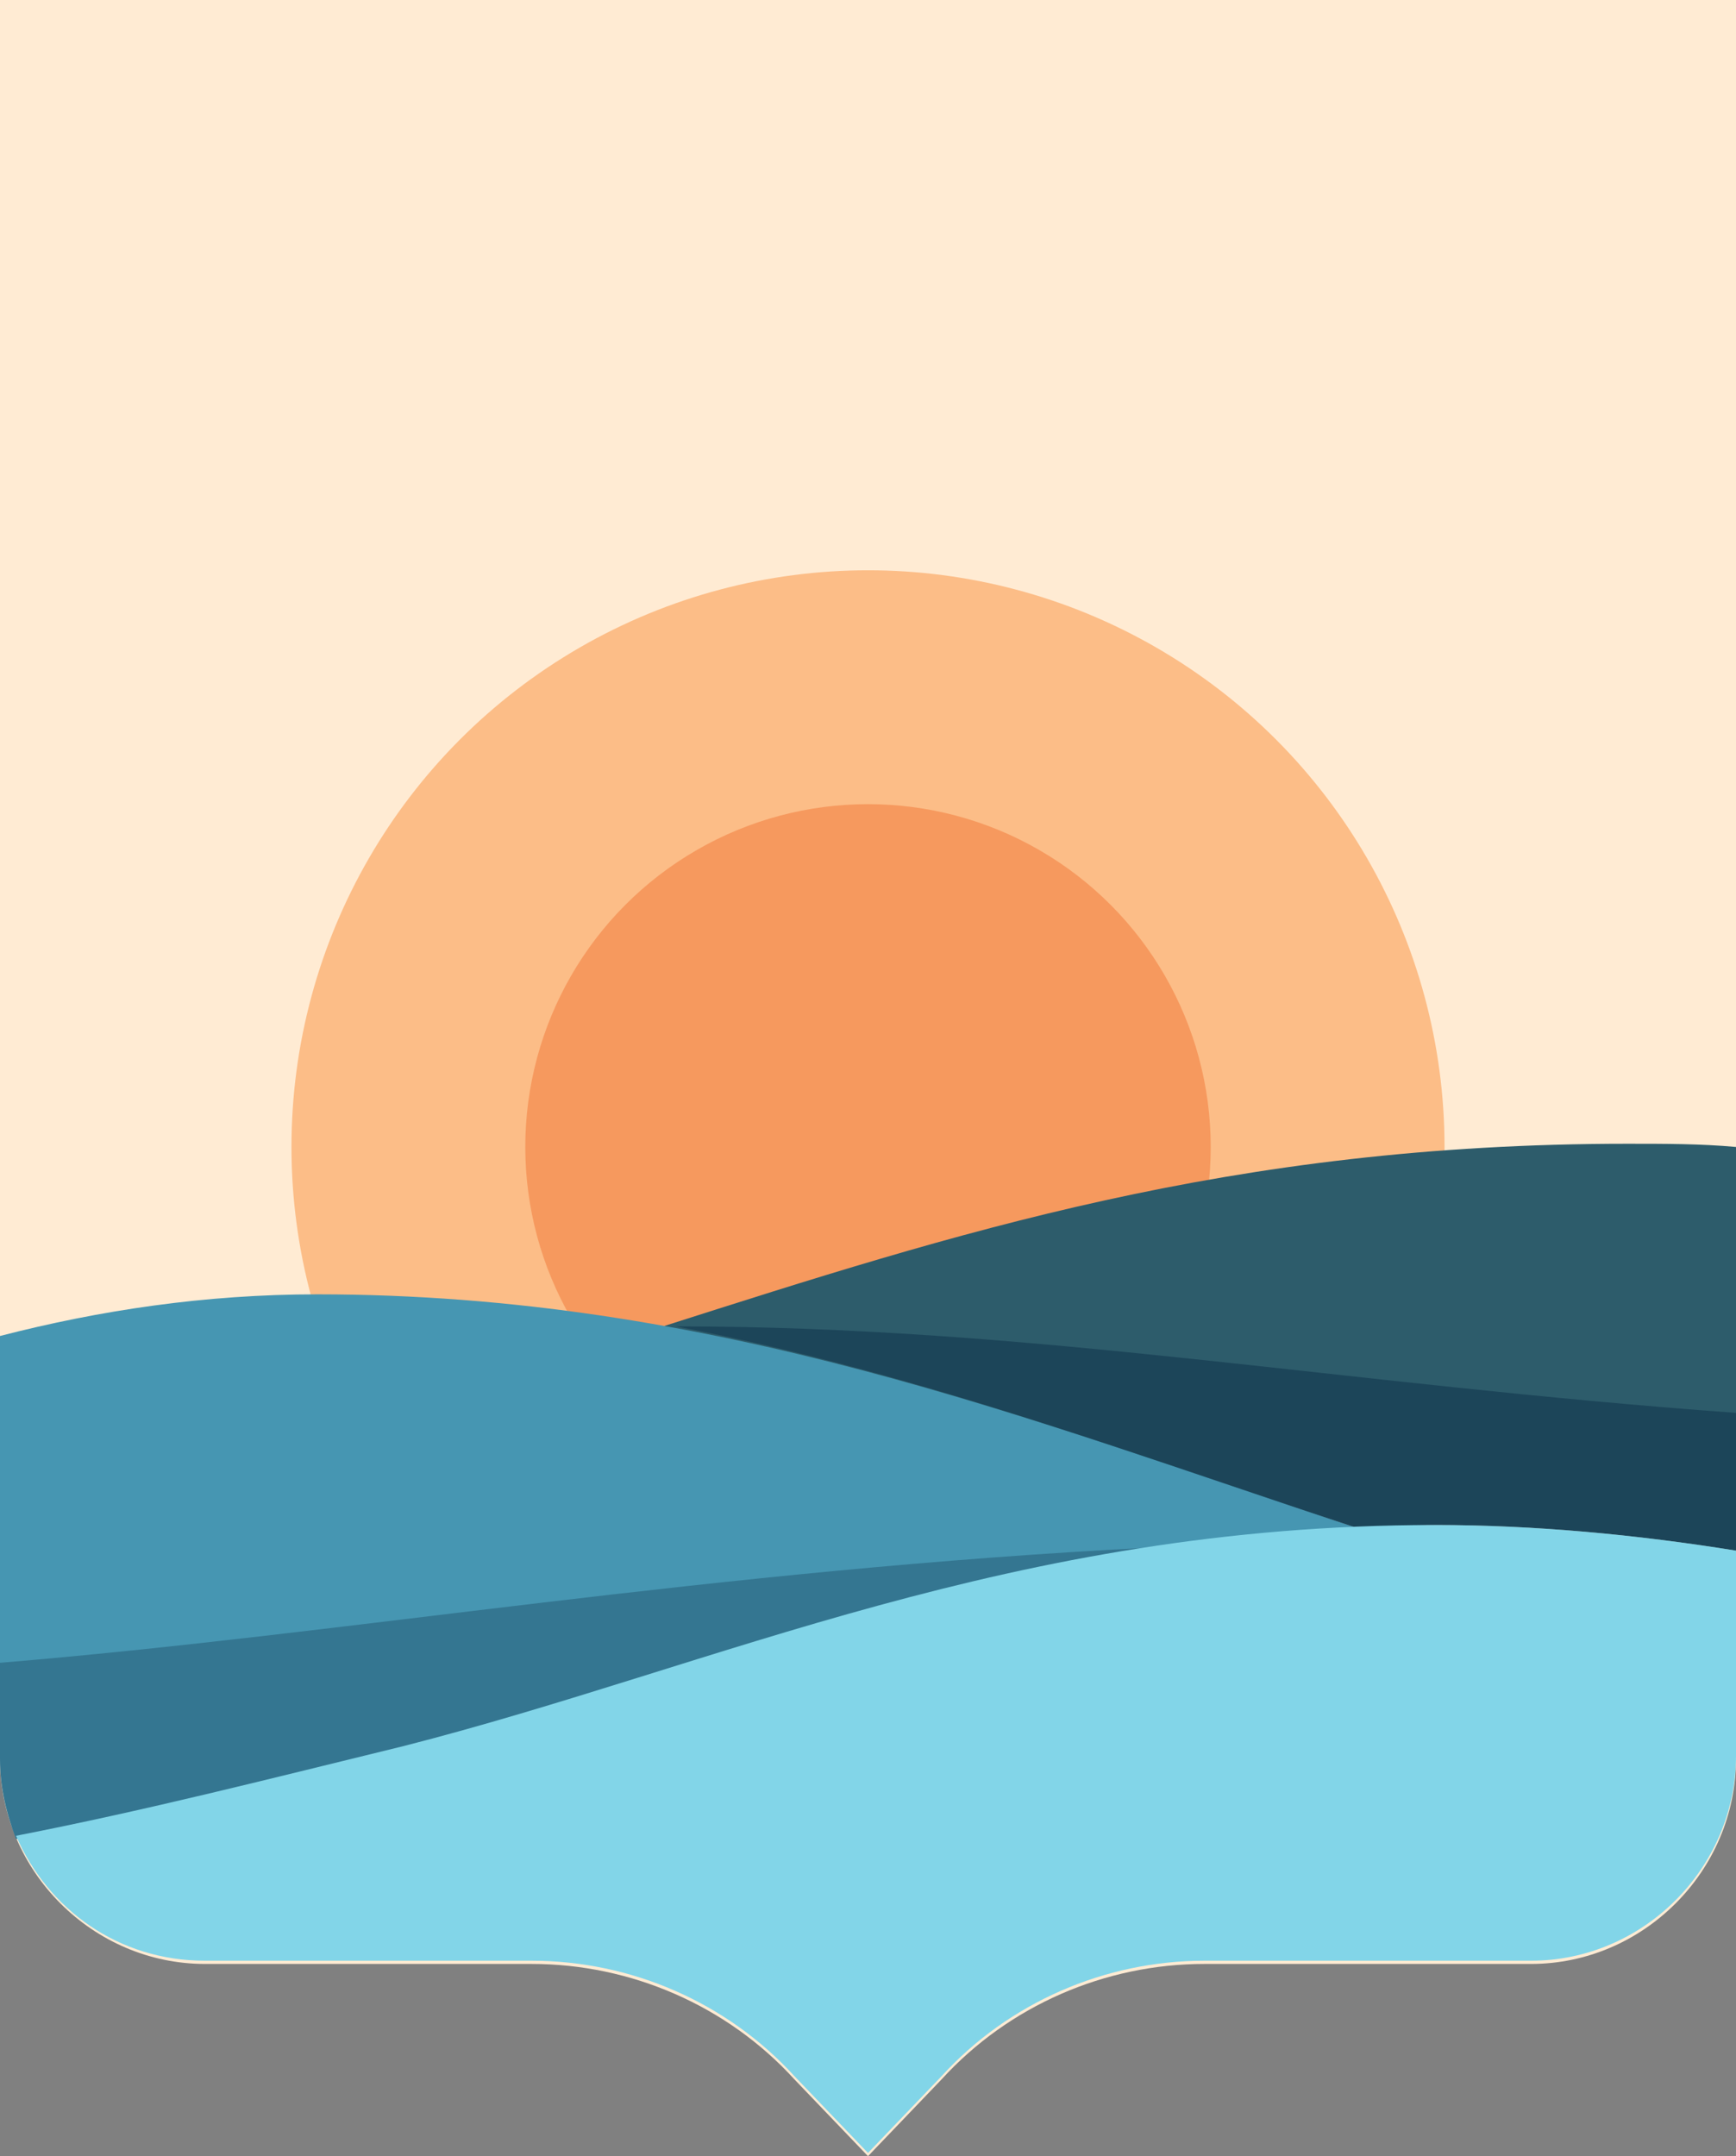 <?xml version="1.0" encoding="utf-8"?>
<!-- Generator: Adobe Illustrator 19.0.1, SVG Export Plug-In . SVG Version: 6.00 Build 0)  -->
<svg version="1.1" id="Calque_1" xmlns="http://www.w3.org/2000/svg" xmlns:xlink="http://www.w3.org/1999/xlink" x="0px" y="0px"
	 viewBox="0 0 54.2 67.3" style="enable-background:new 0 0 54.2 67.3;" xml:space="preserve">
<rect x="0" y="0" width="54.2" height="67.3" fill="#808080" stroke="none"/>
<path style="fill:#FFEBD3;" d="M6.4,61.3h7.8h2.4c3.1,0,6.1,1.3,8.2,3.6l2.3,2.4l2.3-2.4c2.1-2.3,5.1-3.6,8.2-3.6H40h7.8
	c3.5,0,6.4-2.9,6.4-6.4V0H0v54.9C0,58.4,2.9,61.3,6.4,61.3z"/>
<circle style="fill:#FCBD87;" cx="27.1" cy="35.8" r="18"/>
<g>
	<circle style="fill:#F6995E;" cx="27.1" cy="35.8" r="10.7"/>
</g>
<g>
	<g>
		<path style="fill:#2D5C6B;" d="M42.4,47.7C42.4,47.7,42.4,47.7,42.4,47.7C42.1,47.7,42.1,47.7,42.4,47.7z"/>
		<path style="fill:#2D5C6B;" d="M54.2,48.4V35.8c-1.1-0.1-2.2-0.1-3.4-0.1c-12.4,0-21,2.8-30.1,5.7c7.7,1.4,14.6,4,21.7,6.3
			c0.4,0,1.4-0.1,2.5-0.1C47.9,47.6,51.1,47.9,54.2,48.4z"/>
	</g>
	<path style="fill:#4696B2;" d="M42.4,47.7c-10.3-3.4-20.1-7.3-32.5-7.3c-3.5,0-6.8,0.5-9.9,1.3v13.2c0,0.9,0.2,1.7,0.5,2.5
		c4-0.8,8-1.8,12.1-2.8C21.8,52.2,30.5,48.2,42.4,47.7z"/>
	<path style="opacity:0.5;fill:#0D2F49;" d="M54.2,51.3v-7.2c-12.4-0.9-21.9-2.7-33.1-2.7c0,0,0,0,0,0c7.9,1.5,15.1,4.3,22.5,6.7
		C47.1,49.2,50.5,50.3,54.2,51.3z"/>
	<path style="opacity:0.3;fill:#0D2D44;" d="M36,48.3C22.2,49,10.9,51,0,51.9v3c0,0.9,0.2,1.7,0.5,2.5c4-0.8,8-1.8,12.1-2.8
		C20.1,52.6,27.2,49.6,36,48.3z"/>
	<path style="fill:#82D5E8;" d="M44.8,47.6c-13.2,0-22.4,4.4-32.2,6.9c-4.1,1-8,2-12.1,2.8c1,2.3,3.2,3.9,5.9,3.9h7.8h2.4
		c3.1,0,6.1,1.3,8.2,3.6l2.3,2.4l2.3-2.4c2.1-2.3,5.1-3.6,8.2-3.6H40h7.8c3.5,0,6.4-2.9,6.4-6.4v-6.4C51.1,47.9,47.9,47.6,44.8,47.6
		z"/>
</g>
</svg>
